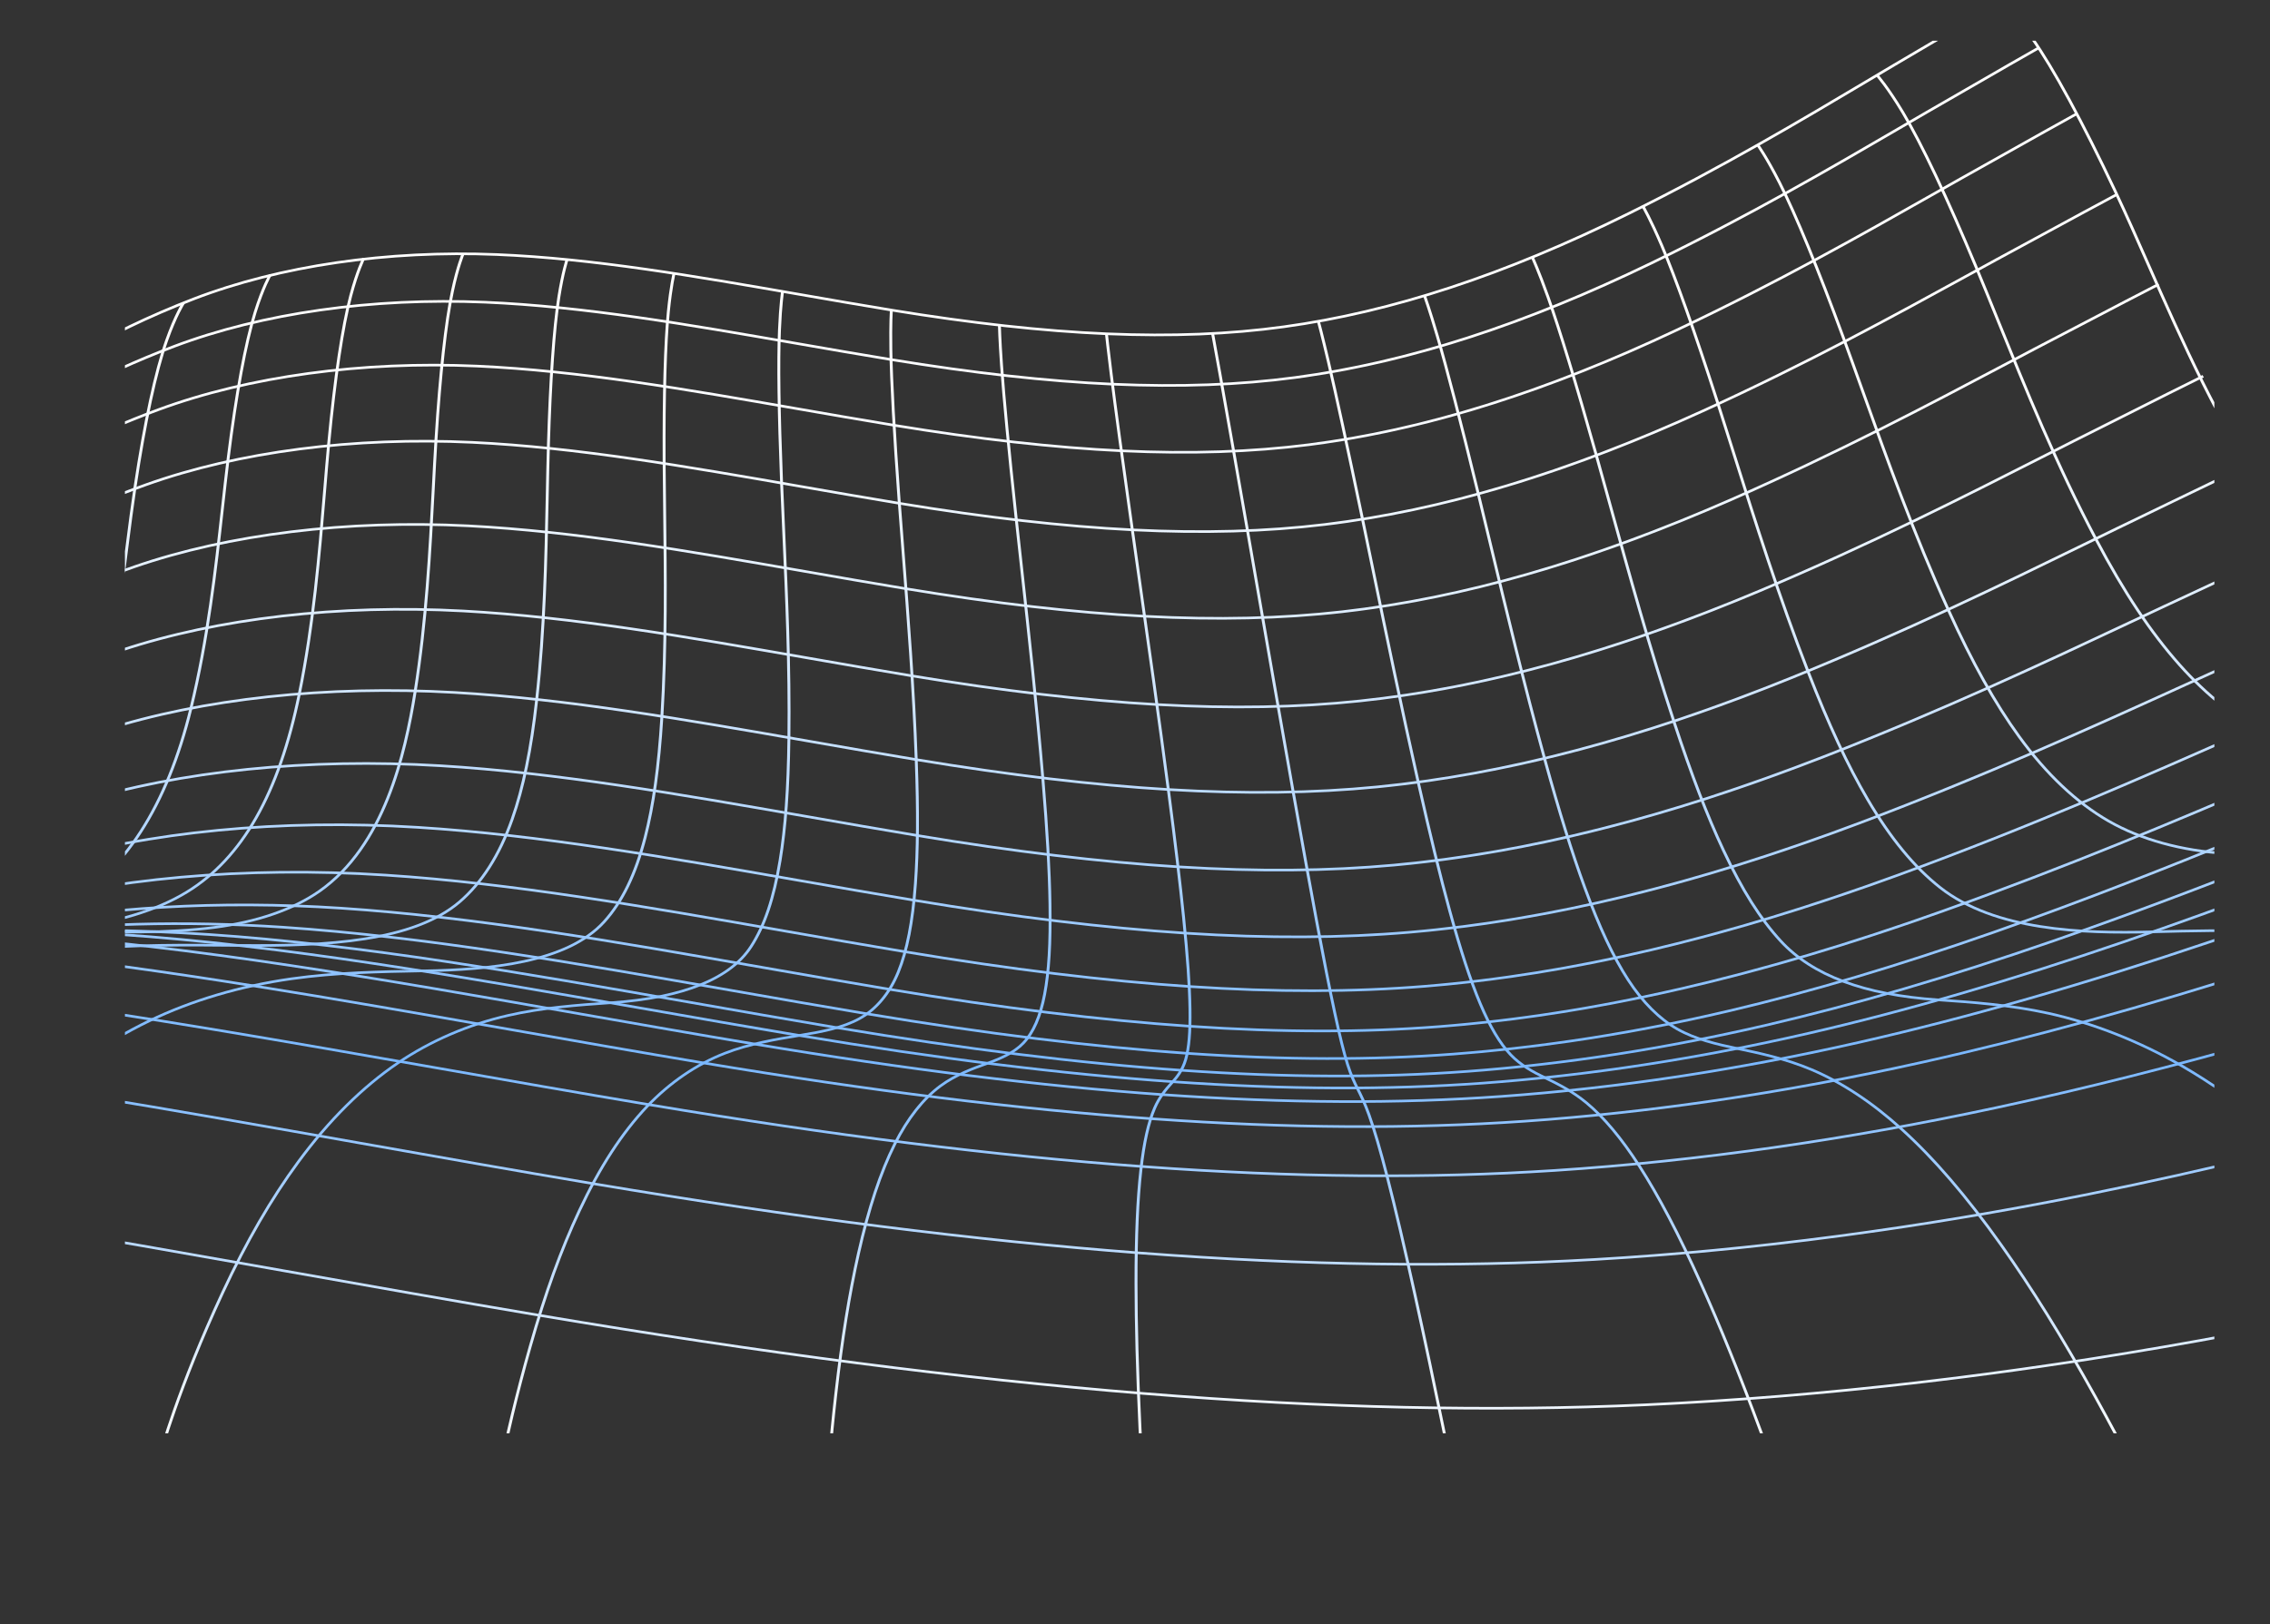 <?xml version="1.0" encoding="UTF-8"?><svg xmlns="http://www.w3.org/2000/svg" xmlns:xlink="http://www.w3.org/1999/xlink" viewBox="0 0 2822.6 2020.3"><rect x="0" y="0" width="2822.6" height="2020.3" fill="#333333" stroke="none"/><defs><style>.cls-1{fill:url(#linear-gradient-3);}.cls-1,.cls-2,.cls-3,.cls-4,.cls-5,.cls-6,.cls-7,.cls-8,.cls-9,.cls-10,.cls-11,.cls-12,.cls-13,.cls-14,.cls-15,.cls-16,.cls-17,.cls-18,.cls-19,.cls-20,.cls-21,.cls-22,.cls-23,.cls-24,.cls-25,.cls-26,.cls-27,.cls-28,.cls-29,.cls-30,.cls-31,.cls-32,.cls-33,.cls-34,.cls-35,.cls-36,.cls-37,.cls-38,.cls-39{mix-blend-mode:multiply;}.cls-2{fill:url(#linear-gradient-24);}.cls-3{fill:url(#linear-gradient-31);}.cls-4{fill:url(#linear-gradient-29);}.cls-5{fill:url(#linear-gradient-35);}.cls-6{fill:url(#linear-gradient-22);}.cls-7{fill:url(#linear-gradient-13);}.cls-8{fill:url(#linear-gradient-11);}.cls-9{fill:url(#linear-gradient-10);}.cls-10{fill:url(#linear-gradient-19);}.cls-11{fill:url(#linear-gradient);}.cls-12{fill:url(#linear-gradient-4);}.cls-13{fill:url(#linear-gradient-18);}.cls-14{fill:url(#linear-gradient-16);}.cls-15{fill:url(#linear-gradient-17);}.cls-16{fill:url(#linear-gradient-21);}.cls-40{isolation:isolate;}.cls-17{fill:url(#linear-gradient-37);}.cls-18{fill:url(#linear-gradient-28);}.cls-19{fill:url(#linear-gradient-26);}.cls-20{fill:url(#linear-gradient-38);}.cls-21{fill:url(#linear-gradient-6);}.cls-41{clip-path:url(#clippath-1);}.cls-22{fill:url(#linear-gradient-5);}.cls-23{fill:url(#linear-gradient-33);}.cls-24{fill:url(#linear-gradient-32);}.cls-25{fill:url(#linear-gradient-34);}.cls-26{fill:url(#linear-gradient-25);}.cls-27{fill:url(#linear-gradient-9);}.cls-28{fill:url(#linear-gradient-30);}.cls-29{fill:url(#linear-gradient-8);}.cls-30{fill:url(#linear-gradient-39);}.cls-31{fill:url(#linear-gradient-15);}.cls-42{fill:none;}.cls-32{fill:url(#linear-gradient-36);}.cls-33{fill:url(#linear-gradient-2);}.cls-34{fill:url(#linear-gradient-27);}.cls-35{fill:url(#linear-gradient-12);}.cls-36{fill:url(#linear-gradient-7);}.cls-37{fill:url(#linear-gradient-23);}.cls-38{fill:url(#linear-gradient-14);}.cls-39{fill:url(#linear-gradient-20);}</style><clipPath id="clippath-1"><rect class="cls-42" x="155.34" y="50.62" width="2598.08" height="1732.05"/></clipPath><linearGradient id="linear-gradient" x1="1411.3" y1="374.48" x2="1411.3" y2="1823.29" gradientUnits="userSpaceOnUse"><stop offset="0" stop-color="#fff"/><stop offset=".09" stop-color="#f9fbff"/><stop offset=".21" stop-color="#e8f3ff"/><stop offset=".35" stop-color="#cde4ff"/><stop offset=".5" stop-color="#a7d0ff"/><stop offset=".65" stop-color="#79b7ff"/><stop offset=".79" stop-color="#b1d5ff"/><stop offset=".93" stop-color="#e9f3ff"/><stop offset="1" stop-color="#fff"/></linearGradient><linearGradient id="linear-gradient-2" y1="374.48" y2="1823.29" xlink:href="#linear-gradient"/><linearGradient id="linear-gradient-3" x1="19.67" y1="374.48" x2="19.67" y2="1823.29" xlink:href="#linear-gradient"/><linearGradient id="linear-gradient-4" x1="65.25" y1="374.48" x2="65.25" y2="1823.29" xlink:href="#linear-gradient"/><linearGradient id="linear-gradient-5" x1="114.87" y1="374.48" x2="114.87" y2="1823.3" xlink:href="#linear-gradient"/><linearGradient id="linear-gradient-6" x1="168.81" y1="374.48" x2="168.81" y2="1823.29" xlink:href="#linear-gradient"/><linearGradient id="linear-gradient-7" x1="226.96" y1="374.48" x2="226.96" y2="1823.29" xlink:href="#linear-gradient"/><linearGradient id="linear-gradient-8" x1="288.77" y1="374.48" x2="288.77" y2="1823.29" xlink:href="#linear-gradient"/><linearGradient id="linear-gradient-9" x1="353.43" y1="374.48" x2="353.43" y2="1823.3" xlink:href="#linear-gradient"/><linearGradient id="linear-gradient-10" x1="419.97" y1="374.48" x2="419.97" y2="1823.29" xlink:href="#linear-gradient"/><linearGradient id="linear-gradient-11" x1="590.02" y1="374.48" x2="590.02" y2="1823.12" xlink:href="#linear-gradient"/><linearGradient id="linear-gradient-12" x1="876.34" y1="374.48" x2="876.34" y2="1823.29" xlink:href="#linear-gradient"/><linearGradient id="linear-gradient-13" x1="1163.99" y1="374.48" x2="1163.99" y2="1823.29" xlink:href="#linear-gradient"/><linearGradient id="linear-gradient-14" x1="1427.81" y1="374.48" x2="1427.81" y2="1823.29" xlink:href="#linear-gradient"/><linearGradient id="linear-gradient-15" x1="1675.49" y1="374.48" x2="1675.49" y2="1823.29" xlink:href="#linear-gradient"/><linearGradient id="linear-gradient-16" x1="1954.34" y1="374.48" x2="1954.34" y2="1823.29" xlink:href="#linear-gradient"/><linearGradient id="linear-gradient-17" x1="2247.5" y1="374.48" x2="2247.5" y2="1823.29" xlink:href="#linear-gradient"/><linearGradient id="linear-gradient-18" x1="2363.21" y1="374.48" x2="2363.21" y2="1823.29" xlink:href="#linear-gradient"/><linearGradient id="linear-gradient-19" x1="2431.99" y1="374.48" x2="2431.99" y2="1823.29" xlink:href="#linear-gradient"/><linearGradient id="linear-gradient-20" x1="2503.25" y1="374.48" x2="2503.25" y2="1823.3" xlink:href="#linear-gradient"/><linearGradient id="linear-gradient-21" x1="2577.59" y1="374.48" x2="2577.59" y2="1823.3" xlink:href="#linear-gradient"/><linearGradient id="linear-gradient-22" x1="1267.99" y1="374.48" x2="1267.99" y2="1823.29" xlink:href="#linear-gradient"/><linearGradient id="linear-gradient-23" x1="1291.75" y1="374.48" x2="1291.75" y2="1823.29" xlink:href="#linear-gradient"/><linearGradient id="linear-gradient-24" x1="1316.51" y1="374.48" x2="1316.51" y2="1823.29" xlink:href="#linear-gradient"/><linearGradient id="linear-gradient-25" x1="1342.49" y1="374.48" x2="1342.49" y2="1823.29" xlink:href="#linear-gradient"/><linearGradient id="linear-gradient-26" x1="1370.18" y1="374.48" x2="1370.18" y2="1823.29" xlink:href="#linear-gradient"/><linearGradient id="linear-gradient-27" x1="1400.29" y1="374.48" x2="1400.29" y2="1823.29" xlink:href="#linear-gradient"/><linearGradient id="linear-gradient-28" y1="374.48" y2="1823.29" xlink:href="#linear-gradient"/><linearGradient id="linear-gradient-29" y1="374.48" y2="1823.29" xlink:href="#linear-gradient"/><linearGradient id="linear-gradient-30" y1="374.48" y2="1823.3" xlink:href="#linear-gradient"/><linearGradient id="linear-gradient-31" y1="374.48" y2="1823.29" xlink:href="#linear-gradient"/><linearGradient id="linear-gradient-32" y1="374.48" y2="1823.29" xlink:href="#linear-gradient"/><linearGradient id="linear-gradient-33" y1="374.49" y2="1823.29" xlink:href="#linear-gradient"/><linearGradient id="linear-gradient-34" y1="374.48" y2="1823.3" xlink:href="#linear-gradient"/><linearGradient id="linear-gradient-35" y1="374.48" y2="1823.29" xlink:href="#linear-gradient"/><linearGradient id="linear-gradient-36" y1="374.48" y2="1823.29" xlink:href="#linear-gradient"/><linearGradient id="linear-gradient-37" y1="374.48" y2="1823.29" xlink:href="#linear-gradient"/><linearGradient id="linear-gradient-38" y1="374.48" y2="1823.29" xlink:href="#linear-gradient"/><linearGradient id="linear-gradient-39" y1="374.48" y2="1823.29" xlink:href="#linear-gradient"/></defs><g class="cls-40"><g id="Layer_1"><g class="cls-41"><g><path class="cls-11" d="m612.15,1881.14c-117.01-19.84-235.56-40.89-350.21-61.24-86.18-15.3-174.19-30.92-261.94-46.1v3.29c87.52,15.14,175.3,30.72,261.25,45.98,114.65,20.36,233.21,41.4,350.23,61.25,608.71,103.18,1090.34,145.79,1515.75,134.11,220.93-6.12,454.51-26.31,695.37-60.03v-3.28c-240.86,33.73-474.54,53.96-695.48,60.07-425.14,11.68-906.53-30.91-1514.97-134.05Z"/><path class="cls-33" d="m2673.33,329.28c-14.23-32.27-27.68-62.75-41.17-91.34-41.03-86.92-77.05-153.24-104.15-191.8-21.98-31.24-36.74-44.66-37.36-45.22l-1.02-.92-1.21.7c-.49.29-50.4,29.24-134.02,78.71-10.89,6.44-22.3,13.23-34.21,20.33-79.38,47.26-178.17,106.08-295.52,164.22-154.05,76.28-294.12,122.38-428.75,140.9-133.74,18.38-288.58,11.77-487.28-20.8-37.91-6.22-76.16-12.88-113.16-19.32-132.36-23.04-257.38-44.81-377.66-49.77-136.2-5.57-270.2,14.03-377.33,55.18C125.87,414.27,46.16,466.82,0,502.56v4.26c45.49-35.54,125.62-88.94,241.91-133.69,106.64-40.97,240.09-60.48,375.76-54.93,120.02,4.95,244.91,26.69,377.15,49.71,37,6.44,75.27,13.11,113.19,19.33,199.11,32.63,354.32,39.25,488.46,20.82,135.07-18.59,275.5-64.8,429.93-141.26,117.49-58.2,216.34-117.06,295.77-164.35,11.91-7.09,23.31-13.88,34.2-20.32,76.34-45.16,124.57-73.22,132.76-77.98,3.68,3.55,17.32,17.35,35.87,43.73,27,38.41,62.92,104.57,103.88,191.33,13.48,28.56,26.91,59.02,41.14,91.27,41.85,94.91,88.8,201.28,152.59,292.36v-6.15c-62.08-89.86-108.15-194.18-149.27-287.41Z"/><path class="cls-1" d="m36.36,481.17c-.46.63-11.51,15.86-24.84,48.01-3.82,9.23-7.67,19.83-11.53,31.65v11.72c4.98-16.19,9.95-30.35,14.88-42.24,13.16-31.76,24.36-47.2,24.47-47.35l-2.98-1.79Z"/><path class="cls-12" d="m127.48,423.73c-.44.63-10.86,15.68-23.18,47.53-14.93,38.62-30.14,101.34-44.01,181.36-3.77,21.78-7.29,44.57-11.01,68.69-11.64,75.4-24.53,158.67-49.28,236.47v11.47c27.09-80.98,40.64-168.54,52.83-247.5,3.72-24.11,7.24-46.88,11-68.63,13.84-79.84,29-142.36,43.86-180.8,12.17-31.45,22.72-46.71,22.82-46.87l-3.02-1.73Z"/><path class="cls-22" d="m226.66,375.95c-.41.62-10.05,15.55-21.21,47.14-13.57,38.45-27.12,101.26-39.19,181.64-3.56,23.7-6.75,48.59-10.13,74.95-19.26,150.21-42.68,331.96-156.13,436.38v4.63c116.52-104.78,140.2-288.76,159.68-440.63,3.38-26.34,6.57-51.22,10.12-74.89,12.05-80.19,25.55-142.81,39.06-181.09,11.01-31.19,20.78-46.33,20.88-46.47l-3.08-1.65Z"/><path class="cls-21" d="m334.48,341c-.37.62-9.1,15.49-18.92,46.89-11.98,38.38-23.61,101.33-33.61,182.05-2.47,19.93-4.75,40.49-7.17,62.26-8.43,75.98-17.99,162.11-39.17,248.7-29.61,120.92-82.75,203.41-157.93,245.2-22.13,12.28-48.18,22.35-77.69,30.3v3.35c30.23-8.06,56.91-18.33,79.56-30.89,76.04-42.26,129.72-125.45,159.55-247.25,21.22-86.78,30.79-173,39.23-249.08,2.41-21.76,4.7-42.31,7.16-62.22,9.98-80.55,21.57-143.32,33.5-181.54,9.69-31.01,18.53-46.09,18.62-46.24l-3.15-1.53Z"/><path class="cls-36" d="m450.67,320.63c-.32.62-7.99,15.51-16.31,46.83-10.19,38.42-19.63,101.59-27.3,182.68-1.89,20.06-3.61,40.74-5.42,62.63-6.32,76.34-13.49,162.87-31.24,250.05-25.14,123.31-70.69,203.58-139.23,245.42-37.46,22.82-87.33,37.86-148.27,44.72-26.38,2.96-54.3,4.48-82.91,5.2v3.23c28.75-.73,56.81-2.25,83.35-5.23,61.49-6.92,111.9-22.14,149.83-45.26,69.38-42.35,115.41-123.32,140.75-247.52,17.78-87.36,24.96-173.97,31.29-250.39,1.81-21.88,3.52-42.56,5.42-62.6,7.65-80.93,17.07-143.94,27.22-182.21,8.21-30.95,15.99-46.05,16.06-46.21l-3.24-1.38Z"/><path class="cls-29" d="m574.21,314.94c-.28.62-6.75,15.61-13.43,46.96-8.21,38.57-15.26,102.04-20.37,183.55-1.27,20.2-2.36,41.03-3.51,63.07-4.02,76.71-8.57,163.66-22.49,251.48-12.58,79.2-38.52,190.98-118.16,247.02-32.23,22.63-77.25,38.19-130.37,44.93-57.44,7.31-123.18,6.04-186.75,4.81l-3.9-.07c-24.79-.48-49.88-.94-75.21-1.18v3.23c25.31.24,50.38.7,75.14,1.18l3.9.08c63.71,1.23,129.6,2.5,187.33-4.84,53.64-6.87,99.35-22.6,132.07-45.58,80.67-56.76,106.84-169.36,119.51-249.11,13.95-87.98,18.5-175,22.52-251.79,1.15-22.04,2.25-42.86,3.51-63.05,5.11-81.37,12.13-144.69,20.31-183.12,6.61-31.01,13.18-46.23,13.24-46.38l-3.32-1.19Z"/><path class="cls-27" d="m703.44,322.25c-.05.15-5.41,15.77-10.35,47.26-6.1,38.82-10.58,102.67-12.98,184.64-.6,20.34-1.03,41.56-1.47,63.5-1.57,77.13-3.35,164.54-13.15,253.07-6.82,61.45-16.49,108.48-30.45,147.99-15.61,44.15-37.44,78.43-64.88,101.89-57.2,48.81-164.04,54.64-270.98,53.66l-3.15-.03c-63.64-.58-129.46-1.19-196.9,4.93-34.12,3.1-67.17,7.96-99.12,14.35v3.31c32.05-6.44,65.21-11.33,99.47-14.44,67.25-6.1,132.96-5.49,196.5-4.91l3.16.03c107.69.98,215.36-4.95,273.48-54.55,27.88-23.84,50.03-58.58,65.83-103.26,14.04-39.74,23.76-86.97,30.6-148.65,9.82-88.66,11.6-176.15,13.17-253.34.45-21.93.88-43.14,1.47-63.48,2.39-81.85,6.87-145.57,12.94-184.27,4.9-31.19,10.17-46.6,10.22-46.75l-3.41-.96Z"/><path class="cls-9" d="m839.94,340.1l-3.49-.72c-.04.16-3.99,15.99-7.14,47.71-3.89,39.15-5.72,103.44-5.3,185.9.11,20.47.37,41.84.64,63.92.96,77.58,2.05,165.52-3.44,254.78-3.83,61.98-10.44,109.53-20.81,149.63-11.76,45.44-28.31,79.49-50.58,104.11-46.08,50.83-142.81,59.01-221.93,60.46l-2.43.04c-52.76.97-107.32,1.96-162.91,9.76-.84.12-1.69.24-2.54.36-62.46,9.03-122.88,27.02-174.9,52.07-57.68,27.8-112.56,66.88-163.13,116.16-7.43,7.24-14.73,14.77-21.98,22.43v5.01c8.11-8.65,16.28-17.12,24.61-25.24,50.29-49.01,104.86-87.88,162.19-115.51,52.37-25.22,113.18-43.19,176.31-52.08,55.35-7.77,109.79-8.76,162.43-9.73l2.42-.04c79.9-1.47,177.62-9.8,224.63-61.64,22.63-25.01,39.41-59.49,51.3-105.42,10.42-40.29,17.05-88.01,20.89-150.19,5.5-89.38,4.41-177.37,3.44-255-.27-22.08-.54-43.43-.64-63.9-.42-82.37,1.4-146.54,5.28-185.6,3.13-31.47,7.03-47.12,7.07-47.27Z"/><path class="cls-8" d="m200.54,1810.71l-3.47-.76c.22-.82,22.68-83.63,78.16-202.88,29.72-63.84,60.63-117.23,94.49-163.22,37.93-51.5,79.63-92.89,123.94-123.04,40.52-27.54,88.09-48.07,137.57-59.38,43.41-9.91,86.57-12.94,128.32-15.88l1.16-.08c88.2-6.22,145.91-29.37,171.55-68.86,16.84-25.97,28.27-59.89,35.97-106.74,6.7-40.76,10.18-88.88,10.95-151.43,1.11-90.05-2.9-178.56-6.44-256.65-1.01-22.19-1.98-43.66-2.79-64.24-3.29-82.96-4.16-147.71-2.51-187.25,1.34-32.01,3.87-48.06,3.89-48.22l3.54.46c-.03.16-2.53,16.07-3.86,47.88-1.64,39.46-.77,104.13,2.51,187.01.81,20.57,1.79,42.03,2.79,64.22,3.54,78.13,7.55,166.69,6.44,256.82-.78,62.7-4.27,110.95-11,151.86-7.77,47.27-19.35,81.55-36.43,107.9-26.28,40.45-84.95,64.15-174.36,70.44l-1.17.08c-41.59,2.92-84.6,5.95-127.72,15.79-49.02,11.21-96.15,31.55-136.3,58.84-43.99,29.92-85.41,71.05-123.11,122.24-33.73,45.82-64.54,99.04-94.17,162.69-55.37,118.99-77.77,201.57-77.99,202.39Z"/><path class="cls-35" d="m613.59,1882.94l-3.55-.42c.12-.83,12.52-84.88,47.55-208.32,18.94-66.69,38.38-120.43,61.2-169.1,25.57-54.5,53.19-97.03,84.44-130.01,28.23-29.76,61.91-52.78,97.41-66.59,31.13-12.09,64.25-17.53,93.48-22.33,27.32-4.48,53.52-9.45,73.87-20.78,20.33-11.34,36.65-30.94,47.19-56.67,11.05-27.03,17.82-61.82,21.29-109.47,3.05-41.99,3.38-89.26,1.07-153.25-3.28-90.74-10.22-179.8-16.34-258.38-1.74-22.36-3.43-43.98-4.96-64.71-6.16-83.44-9.73-148.66-10.34-188.61-.48-32.32.62-48.59.63-48.75l3.57.21c-.01.16-1.11,16.32-.62,48.5.6,39.9,4.18,105.06,10.33,188.44,1.53,20.72,3.21,42.34,4.95,64.69,6.12,78.61,13.06,167.7,16.35,258.5,2.32,64.1,1.99,111.46-1.07,153.57-3.49,47.98-10.33,83.05-21.51,110.38-10.82,26.42-27.65,46.58-48.67,58.3-20.88,11.63-47.44,16.67-75.11,21.21-29.04,4.77-61.95,10.17-92.71,22.11-35.01,13.61-68.24,36.34-96.11,65.72-31.01,32.72-58.44,74.98-83.86,129.17-22.75,48.52-42.14,102.11-61.03,168.64-34.98,123.24-47.35,207.11-47.47,207.94Z"/><path class="cls-7" d="m1024,1946.97l-3.58-.14c.01-.22,1.08-22.46,3.71-61.83,2.57-38.38,6.42-90.31,13.43-151.79,7.83-68.58,16.78-124.07,28.17-174.62,12.75-56.58,27.53-101.16,45.19-136.27,16.2-32.18,35.51-56.73,57.39-72.97,18.98-14.06,41.38-22.1,57.74-27.97,16.57-5.95,33.49-13.09,44.9-24.97,12.26-12.77,21.07-32.96,26.2-60.01,5.37-28.39,7.43-62.93,6.65-111.99-.66-42.06-3.45-91.31-8.78-154.97-7.67-91.53-17.55-181.27-26.26-260.45-2.47-22.39-4.85-44.05-7.08-64.81-9.02-83.9-15.29-149.58-18.14-189.92-2.3-32.62-2.6-49.06-2.61-49.22l3.58-.05c0,.16.31,16.53,2.6,49.07,2.85,40.3,9.11,105.94,18.12,189.81,2.23,20.76,4.62,42.41,7.08,64.8,8.71,79.2,18.59,168.96,26.26,260.52,5.34,63.74,8.13,113.05,8.8,155.18.77,49.27-1.29,84-6.7,112.58-5.32,28.03-14.16,48.17-27.03,61.58-11.92,12.41-29.29,19.77-46.29,25.86-16.14,5.79-38.24,13.72-56.79,27.46-21.46,15.92-40.44,40.08-56.4,71.81-17.55,34.89-32.25,79.24-44.95,135.58-11.36,50.44-20.29,105.83-28.11,174.3-7.01,61.42-10.86,113.31-13.42,151.65-2.64,39.34-3.7,61.56-3.71,61.78Z"/><path class="cls-38" d="m1432.56,1994.08l-3.57.22s-1.68-22.51-4.4-63.28c-2.61-39.3-6-92.5-8.95-155.53-3.29-70.27-4.84-127.31-4.88-179.5-.04-59.09,1.89-103.95,6.05-141.19,3.82-34.07,9.48-59.39,17.29-77.41,5.91-13.6,14.02-23.42,21.9-31.99,5.28-5.75,12.75-14.9,16.5-27.85,4.16-14.36,5.8-33.71,5.35-62.76-.46-29.15-2.92-64.32-7.98-114.02-4.33-42.56-10.25-92.29-18.64-156.5-12.06-92.3-24.89-182.75-36.21-262.56-3.18-22.4-6.25-44.06-9.17-64.83-11.9-84.59-20.87-150.67-25.92-191.11-4.11-32.87-5.81-49.41-5.83-49.58l3.56-.3c.01.16,1.71,16.68,5.82,49.51,5.05,40.43,14.01,106.49,25.92,191.06,2.92,20.77,5.99,42.43,9.17,64.83,11.32,79.82,24.16,170.28,36.22,262.6,8.39,64.24,14.32,114,18.65,156.58,5.07,49.8,7.53,85.04,8,114.28.46,29.35-1.22,48.97-5.46,63.62-3.94,13.58-11.71,23.12-17.21,29.1-7.69,8.37-15.59,17.93-21.32,31.11-7.7,17.74-13.28,42.78-17.06,76.55-4.16,37.12-6.07,81.88-6.03,140.86.04,52.14,1.59,109.13,4.87,179.36,2.95,63.01,6.33,116.19,8.94,155.48,2.71,40.76,4.39,63.25,4.39,63.26Z"/><path class="cls-31" d="m1841.36,2017.81s-4.52-23.05-12.81-64.77c-8.06-40.55-19-95.29-32.11-159.12-14.78-71.98-27.12-130.3-38.86-183.53-13.3-60.35-24.06-106.22-33.87-144.34-9.05-35.2-16.42-60.33-23.18-79.09-4.97-13.78-9.86-23.92-14.4-32.82-3.18-6.23-7.91-16.1-12.23-29.84-4.69-14.91-9.62-34.77-16-64.41-6.37-29.57-13.39-65.15-22.78-115.34-8.11-43.34-16.93-92-28.6-157.75-16.38-92.29-32.12-182.87-46-262.78l-11.6-66.71c-14.76-84.78-26.44-151.22-33.78-192.15-5.99-33.41-9.05-49.78-9.05-49.78l3.53-.54s3.06,16.37,9.06,49.8c7.34,40.93,19.02,107.38,33.78,192.16l11.6,66.71c13.88,79.91,29.62,170.48,46,262.77,11.67,65.75,20.49,114.39,28.59,157.72,9.38,50.17,16.4,85.72,22.76,115.26,6.36,29.54,11.27,49.32,15.93,64.14,4.25,13.51,8.91,23.23,12.04,29.36,4.59,8.99,9.53,19.23,14.56,33.17,6.79,18.85,14.18,44.07,23.26,79.36,9.81,38.16,20.58,84.06,33.9,144.44,11.74,53.25,24.09,111.58,38.87,183.57,13.11,63.84,24.04,118.58,32.11,159.14,8.29,41.72,12.81,64.77,12.81,64.77l-3.52.57Z"/><path class="cls-14" d="m2267.63,2011.56c-.08-.24-7.79-24.12-21.99-66.31-13.85-41.12-32.86-96.75-57.23-162.53-27.11-73.17-51.06-132.43-75.39-186.51-27.05-60.15-51.98-107.68-76.23-145.33-21.98-34.11-43.97-60.38-65.35-78.09-16.97-14.03-34.84-23.1-51.69-31.19-13.98-6.71-29.97-15.36-42.62-28.65-13.57-14.27-26.09-35.27-38.27-64.2-12.27-29.14-24.36-65.92-38.03-115.75-11.83-43.11-24.18-93.52-38.85-158.66-21.03-93.38-39.95-185.07-56.64-265.97-4.68-22.66-9.19-44.56-13.56-65.55-17.76-85.31-32.23-152.04-41.84-192.97-7.78-33.1-12.29-49.63-12.33-49.79l3.47-.78c.05.16,4.57,16.74,12.36,49.9,9.62,40.95,24.1,107.71,41.86,193.05,4.37,20.99,8.89,42.9,13.56,65.56,16.69,80.89,35.6,172.57,56.63,265.91,14.67,65.09,27,115.46,38.82,158.53,13.64,49.7,25.68,86.36,37.9,115.38,12.04,28.58,24.35,49.26,37.64,63.25,12.26,12.88,27.9,21.33,41.58,27.9,17.05,8.19,35.15,17.37,52.42,31.66,21.65,17.93,43.87,44.46,66.03,78.85,24.32,37.77,49.33,85.44,76.45,145.74,24.35,54.14,48.32,113.47,75.46,186.7,24.38,65.81,43.41,121.47,57.26,162.61,14.21,42.21,21.93,66.11,22,66.34l-3.43.91Z"/><path class="cls-15" d="m2606.52,1735.68c-40.66-73.25-78.9-134.87-116.9-188.4-42.79-60.24-83.3-107.39-123.87-144.14-36.81-33.32-74.73-58.35-112.71-74.38-32.66-13.78-66.07-20.75-92.92-26.35-25.14-5.25-51.53-11.42-73.49-23.86-22.26-12.63-42.65-33.06-60.61-60.7-18.46-28.43-35.55-64.81-53.8-114.48-15.79-43-31.54-93.5-49.57-158.91-25.78-93.61-47.92-185.8-67.45-267.14-5.5-22.91-10.82-45.05-15.98-66.25-20.91-85.83-38.3-152.8-50.3-193.68-9.73-33.15-15.73-49.6-15.79-49.76l-3.39,1.02c.06.16,6.03,16.54,15.73,49.57,11.99,40.84,29.36,107.77,50.27,193.55,5.16,21.2,10.48,43.34,15.98,66.24,19.54,81.36,41.69,173.57,67.48,267.23,18.05,65.5,33.82,116.07,49.65,159.15,18.33,49.89,35.52,86.46,54.11,115.1,18.25,28.1,39.04,48.89,61.79,61.8,22.43,12.71,49.15,18.96,74.58,24.28,26.69,5.57,59.9,12.49,92.22,26.13,37.6,15.88,75.18,40.68,111.69,73.74,40.39,36.58,80.75,83.56,123.4,143.6,37.93,53.42,76.11,114.95,116.71,188.1,37.06,66.77,65.45,123.59,86.04,165.64,21.12,43.13,32.49,67.65,32.6,67.89l3.3-1.25c-.11-.24-11.49-24.79-32.63-67.96-20.61-42.08-49.03-98.95-86.12-165.78Z"/><path class="cls-13" d="m2822.6,1400.43c-36.65-29.99-73.04-55.51-108.79-76.17-52.8-30.49-110.12-53.12-165.79-65.44-48.27-10.67-96.02-13.97-138.14-16.87-91.55-6.33-155.11-30.08-194.34-72.62-25.18-27.35-47.72-63.08-70.93-112.45-20.08-42.73-39.5-93.2-61.12-158.83-30.91-93.88-56.54-186.67-79.16-268.54-6.36-23.04-12.51-45.3-18.51-66.6-24.26-86.21-44.76-153.3-59.3-194.03-11.78-33-19.36-49.21-19.43-49.37l-3.29,1.26c.07.16,7.59,16.25,19.32,49.09,14.52,40.67,35,107.7,59.23,193.83,5.99,21.3,12.14,43.56,18.5,66.59,22.62,81.9,48.26,174.74,79.19,268.69,21.66,65.75,41.12,116.32,61.26,159.17,23.35,49.67,46.07,85.66,71.47,113.26,39.88,43.24,104.25,67.37,196.81,73.77,41.99,2.9,89.57,6.19,137.56,16.79,55.29,12.23,112.25,34.72,164.72,65.02,36.36,21.01,73.4,47.04,110.71,77.77v-4.32Z"/><path class="cls-10" d="m2822.6,1157.15c-50.6-2.31-99.17-1.05-146.46.22h-.46c-86.69,2.34-194.81-1.77-262.03-54.69-32.14-25.34-61.51-61.05-89.79-109.18-24.76-42.17-48.2-92.44-73.76-158.2-36.51-93.95-65.93-187.29-91.89-269.65-7.31-23.19-14.37-45.6-21.28-67.02-27.88-86.51-51.76-153.6-69.04-194.03-14-32.73-23.26-48.54-23.35-48.7l-3.16,1.52c.09.16,9.27,15.83,23.17,48.35,17.25,40.35,41.09,107.35,68.94,193.77,6.9,21.41,13.96,43.81,21.27,67,25.97,82.4,55.42,175.79,91.96,269.83,25.62,65.92,49.13,116.33,73.98,158.65,28.48,48.48,58.12,84.49,90.6,110.1,68.16,53.66,177.15,57.84,264.49,55.5h.47c47.26-1.28,95.81-2.54,146.35-.23v-3.24Z"/><path class="cls-39" d="m2822.6,1060.75c-18.54.42-36.75.3-54.12-.78-55.44-3.44-105.72-17.28-145.4-40.03-39.77-22.84-77.07-58.04-110.86-104.64-29.96-41.34-57.85-91.23-87.78-157-42.69-93.86-76.31-187.76-105.97-270.59-8.34-23.29-16.4-45.79-24.29-67.27-31.86-86.74-59.42-153.7-79.69-193.65-16.41-32.33-27.5-47.62-27.61-47.77l-2.98,1.78c.11.15,11.06,15.27,27.34,47.34,20.21,39.84,47.72,106.69,79.55,193.33,7.89,21.48,15.94,43.96,24.28,67.25,29.68,82.89,63.32,176.84,106.07,270.83,30.02,65.96,58.01,116.02,88.09,157.54,34.07,46.99,71.73,82.52,111.94,105.6,40.18,23.04,91.03,37.05,147.07,40.53,17.46,1.08,35.75,1.2,54.36.78v-3.23Z"/><path class="cls-16" d="m2822.6,913.72c-39.95-20.43-77.25-49.84-111.1-87.93-35.74-40.25-68.59-89.57-103.37-155.22-49.52-93.53-87.77-187.89-121.52-271.15-9.58-23.64-18.63-45.97-27.62-67.51-36.25-86.9-67.85-153.6-91.38-192.89-19.06-31.82-32.15-46.45-32.27-46.59l-2.77,2.04c.13.14,13.03,14.57,31.9,46.09,23.45,39.17,54.98,105.73,91.17,192.49,8.98,21.53,18.03,43.85,27.61,67.48,33.77,83.33,72.05,177.77,121.65,271.43,34.9,65.89,67.89,115.41,103.81,155.86,34.64,38.97,72.88,68.98,113.89,89.65v-3.74Z"/><path class="cls-6" d="m2534.08,58.14c-.52.29-52.41,29.77-139.32,80.13-11.3,6.55-23.15,13.45-35.51,20.66-82.4,48.04-184.94,107.82-306.44,166.75-159.31,77.23-304.1,123.78-442.77,142.27-137.79,18.33-297.22,11.23-501.75-22.34-39.03-6.41-78.42-13.27-116.52-19.9-136.2-23.72-264.84-46.12-388.57-51.45-140.07-5.98-277.7,13.59-387.58,55.11C120.42,465.4,48.83,507.16,0,540.93v4.07c48.64-33.86,120.68-76.19,217-112.65,109.38-41.34,246.48-60.83,386.02-54.87,123.48,5.32,251.99,27.7,388.06,51.4,38.1,6.64,77.5,13.5,116.55,19.91,204.92,33.63,364.73,40.74,502.92,22.36,3.97-.53,7.93-1.08,11.92-1.66,135.42-19.58,276.9-65.75,432.02-140.96,121.63-59,224.24-118.82,306.69-166.89,12.36-7.2,24.2-14.11,35.5-20.65,86.9-50.34,138.78-79.82,139.29-80.11l-1.9-2.74Z"/><path class="cls-37" d="m2581.63,139.97c-.53.29-54.35,30.04-144.45,80.81-11.68,6.58-23.92,13.52-36.69,20.77-85.33,48.39-191.53,108.61-317.04,167.8-164.34,77.47-313.55,124.02-456.15,142.17-141.62,18.01-305.37,10.33-515.33-24.19-40.07-6.59-80.51-13.64-119.62-20.46-139.79-24.36-271.83-47.38-398.8-53.15-143.67-6.49-284.74,12.8-397.21,54.28-82.68,30.56-147.98,65.41-196.34,95.97v3.95c48.36-30.75,114.07-66.03,197.69-96.93,111.99-41.31,252.52-60.5,395.68-54.04,126.72,5.76,258.64,28.75,398.3,53.09,39.12,6.82,79.57,13.87,119.66,20.46,210.35,34.58,374.46,42.28,516.47,24.21,6.32-.81,12.65-1.67,18.99-2.59,137.26-19.85,280.88-65.71,438.31-139.92,125.64-59.25,231.9-119.51,317.29-167.93,12.77-7.24,25-14.18,36.68-20.76,90.08-50.76,143.89-80.49,144.42-80.79l-1.87-2.76Z"/><path class="cls-2" d="m2631.19,240.53c-.55.29-56.28,30.08-149.53,80.91-12.06,6.58-24.7,13.51-37.88,20.74-88.24,48.4-198.07,108.64-327.5,167.64-169.31,77.14-322.79,123.26-469.24,140.92-145.33,17.49-313.25,9.13-528.44-26.33-41.04-6.77-82.46-13.99-122.52-20.98-143.27-24.99-278.59-48.59-408.7-54.88-147.15-7.06-291.53,11.7-406.52,52.84-73.72,26.42-133.87,56.23-180.85,83.66v3.84c47.06-27.62,107.66-57.79,182.16-84.49,114.52-40.98,258.36-59.66,405.01-52.62,129.87,6.27,265.07,29.86,408.22,54.82,40.06,6.99,81.49,14.21,122.55,20.98,215.57,35.52,383.84,43.89,529.56,26.35,9.35-1.13,18.72-2.37,28.13-3.73,138.36-20,283.37-65.12,442.24-137.5,129.56-59.06,239.45-119.33,327.75-167.77,13.18-7.23,25.81-14.16,37.87-20.73,93.24-50.82,148.96-80.6,149.51-80.9l-1.82-2.78Z"/><path class="cls-26" d="m2683.22,352.18c-.57.29-58.28,30-154.81,80.69-12.46,6.54-25.51,13.44-39.12,20.63-91.26,48.22-204.84,108.24-338.3,166.8-174.41,76.49-332.27,121.96-482.64,138.98-149.13,16.84-321.27,7.72-541.74-28.69-42.04-6.95-84.47-14.35-125.51-21.52-146.78-25.62-285.41-49.82-418.68-56.68-150.69-7.71-298.41,10.41-415.95,51.02-66.03,22.85-121.46,48.42-166.47,72.73v3.77c45.17-24.52,101-50.39,167.75-73.49,117.09-40.44,264.28-58.49,414.47-50.81,133.03,6.85,271.55,31.03,418.21,56.63,41.04,7.16,83.48,14.57,125.55,21.52,220.84,36.47,393.33,45.59,542.82,28.72,12.96-1.47,25.98-3.15,39.06-5.04,139.03-20.1,284.97-64.19,444.7-134.24,133.59-58.61,247.23-118.66,338.54-166.91,13.61-7.19,26.65-14.08,39.11-20.62,96.52-50.68,154.21-80.39,154.78-80.68l-1.77-2.81Z"/><path class="cls-19" d="m2738.64,466.44c-.59.29-60.46,29.93-160.58,80.47-12.88,6.5-26.37,13.35-40.43,20.5-94.56,48.03-212.25,107.81-350.11,165.92-179.94,75.8-342.55,120.62-497.18,136.91-153.21,16.13-329.92,6.2-556.11-31.24-43.14-7.14-86.67-14.75-128.78-22.11-150.54-26.3-292.74-51.14-429.42-58.61-154.48-8.4-305.81,9.02-426.09,49.08-57.93,19.32-107.85,40.72-149.95,61.66v3.68c42.3-21.13,92.65-42.77,151.19-62.3,119.84-39.9,270.64-57.26,424.64-48.89,136.44,7.46,278.52,32.28,428.95,58.56,42.11,7.35,85.66,14.96,128.81,22.11,226.55,37.5,403.59,47.43,557.17,31.27,17.08-1.8,34.23-3.95,51.51-6.45,139.59-20.18,286.34-63.17,446.76-130.75,137.99-58.15,255.74-117.96,350.36-166.02,14.06-7.14,27.54-13.99,40.42-20.49,100.1-50.53,159.96-80.16,160.55-80.45l-1.72-2.83Z"/><path class="cls-34" d="m2798.92,575.14c-.62.29-63,29.98-167.26,80.57-13.39,6.5-27.4,13.34-42.02,20.48-98.34,48.02-220.73,107.79-363.64,165.63-186.29,75.36-354.37,119.61-513.82,135.29-157.88,15.46-339.81,4.68-572.56-33.93-44.38-7.36-89.18-15.2-132.5-22.77-154.89-27.08-301.18-52.66-441.76-60.78-158.83-9.13-314.24,7.66-437.59,47.29-47.88,15.41-90.45,32.22-127.77,49.09v3.62c37.58-17.05,80.53-34.08,128.97-49.66,122.91-39.47,277.82-56.21,436.16-47.11,140.35,8.11,286.54,33.67,441.31,60.73,43.33,7.57,88.13,15.41,132.53,22.78,233.1,38.66,415.37,49.45,573.6,33.96,21.54-2.12,43.22-4.75,65.09-7.92,140.45-20.31,288.32-62.31,449.81-127.63,143.03-57.89,265.48-117.69,363.88-165.74,14.61-7.14,28.62-13.98,42.01-20.47,104.24-50.58,166.62-80.26,167.23-80.56l-1.67-2.86Z"/><path class="cls-18" d="m2690.71,752.44c-13.99,6.54-28.63,13.42-43.89,20.6-102.88,48.39-230.91,108.61-379.89,166.64-193.84,75.47-368.4,119.51-533.67,134.66-163.45,14.91-351.65,3.24-592.26-36.75-45.88-7.63-92.19-15.73-136.97-23.57-160.08-28.01-311.29-54.47-456.53-63.26-164.01-9.88-324.25,6.41-451.18,45.89-34.83,10.85-66.94,22.44-96.32,34.28v3.55c29.69-12,62.16-23.76,97.48-34.77,126.48-39.34,286.22-55.58,449.78-45.72,145.01,8.78,296.11,35.22,456.08,63.21,44.79,7.84,91.11,15.94,137.01,23.58,240.95,40.04,429.46,51.73,593.26,36.79,26.23-2.4,52.7-5.53,79.44-9.4,142.08-20.54,291.87-61.88,455.29-125.51,149.1-58.08,277.2-118.33,380.13-166.74,15.26-7.18,29.9-14.06,43.88-20.6,55.79-26.07,100.11-46.63,130.25-60.57v-3.63c-30.16,13.94-75.08,34.78-131.89,61.33Z"/><path class="cls-4" d="m2757.26,831.77c-14.76,6.67-30.21,13.69-46.31,21.01-108.44,49.3-243.39,110.65-399.82,169.52-203.06,76.39-385.57,120.72-557.95,135.53-170.24,14.56-366.09,1.94-616.36-39.73-47.73-7.95-95.91-16.39-142.49-24.54-166.46-29.15-323.68-56.67-474.62-66.17-170.34-10.67-336.41,5.35-467.6,45.1-18.14,5.5-35.44,11.32-52.11,17.32v3.48c17-6.15,34.69-12.11,53.24-17.74,130.77-39.62,296.34-55.58,466.21-44.94,150.72,9.48,307.84,36.99,474.19,66.12,46.6,8.16,94.78,16.59,142.53,24.55,250.6,41.72,446.77,54.36,617.35,39.76,31.05-2.67,62.42-6.29,94.18-10.88,144.95-20.96,297.97-62.12,464.81-124.88,156.54-58.91,291.56-120.3,400.05-169.62,16.1-7.32,31.54-14.34,46.31-21.01,23.18-10.47,44.46-20.07,63.74-28.73v-3.61c-19.69,8.86-41.51,18.69-65.34,29.45Z"/><path class="cls-28" d="m2784.49,911.83c-115.36,50.94-258.93,114.34-424.61,174.89-214.53,78.36-406.87,123.62-588.01,138.33-178.61,14.46-383.93.83-646.17-42.89-50.03-8.35-100.52-17.19-149.35-25.75-174.34-30.54-339.01-59.39-496.99-69.63-174.61-11.26-344.35,3.96-479.37,42.78v3.38c134.76-38.92,304.48-54.2,479.11-42.94,157.76,10.22,322.33,39.05,496.56,69.58,48.84,8.56,99.33,17.4,149.38,25.75,262.56,43.78,468.2,57.42,647.14,42.93,35.89-2.92,72.2-7.03,109.05-12.36,149.49-21.62,307.6-63.24,479.97-126.2,165.8-60.59,309.43-124.01,424.84-174.98,12.6-5.57,24.7-10.9,36.54-16.11v-3.6c-12.33,5.43-24.95,10.99-38.11,16.8Z"/><path class="cls-3" d="m2414.85,1131.71c-228.76,81.62-433.28,128.57-625.3,143.5-188.95,14.64-405.98-.07-683-46.31-52.88-8.83-106.25-18.18-157.86-27.23-184.08-32.26-357.95-62.74-524.6-73.76-151.02-9.95-298.17-1.29-424.09,24.37v3.31c125.74-25.7,272.84-34.39,423.83-24.45,166.44,11.01,340.21,41.47,524.18,73.71,51.61,9.05,104.99,18.4,157.89,27.23,277.35,46.29,494.68,61.02,683.96,46.35,40.7-3.17,81.97-7.77,123.9-13.84,156.24-22.59,321.8-65.45,502.4-129.88,154.52-55.16,291.61-112.78,406.44-162.1v-3.58c-115.09,49.44-252.66,107.31-407.75,162.67Z"/><path class="cls-24" d="m2780,1042.55c-80.11,32.6-186.8,75.19-301.75,115.49-118.79,41.64-226.15,73.55-328.18,97.56-116.08,27.3-231.59,45.41-343.32,53.83-201.61,15.15-433.01-.76-728.25-50.07-56.38-9.42-113.27-19.4-168.29-29.04-196.05-34.38-381.23-66.85-558.51-78.72-122.74-8.19-242.69-4.84-351.7,9.23v3.26c108.88-14.1,228.77-17.45,351.44-9.27,177.07,11.87,362.14,44.32,558.09,78.67,55.03,9.65,111.93,19.63,168.33,29.05,295.55,49.37,527.26,65.29,729.19,50.12,47.39-3.57,95.44-8.89,143.93-15.9,66.07-9.55,132.94-22.26,200-38.03,102.17-24.05,209.65-56,328.57-97.67,115.03-40.33,221.78-82.94,301.93-115.56,13.98-5.69,27.63-11.28,41.13-16.83v-3.55c-13.97,5.74-28.1,11.53-42.6,17.43Z"/><path class="cls-23" d="m2552.83,1168.67c-129.62,44.82-246.49,79.12-357.29,104.86-125.72,29.18-250.59,48.5-371.15,57.4-217.04,15.98-465.95-1.28-783.33-54.32-60.68-10.15-121.9-20.89-181.11-31.27-210.57-36.93-409.46-71.82-599.59-84.65-92.47-6.22-179.68-6.92-260.36-2.3v3.24c80.58-4.63,167.7-3.93,260.1,2.28,189.92,12.82,388.71,47.68,599.17,84.6,59.21,10.39,120.45,21.13,181.15,31.27,317.7,53.09,566.91,70.37,784.27,54.37,52.67-3.89,106.16-9.76,160.19-17.57,69.84-10.1,140.57-23.44,211.56-39.92,110.94-25.78,227.94-60.11,357.68-104.98,97.95-33.88,190.63-69.32,268.49-100.04v-3.53c-78.11,30.84-171.28,66.48-269.77,100.55Z"/><path class="cls-25" d="m2641.95,1169.32c-143.04,48.89-271.65,86.24-393.18,114.19-137.43,31.59-273.67,52.45-404.96,62.01-235.59,17.09-505.57-1.73-849.64-59.25-65.83-11.01-132.24-22.66-196.46-33.93-228.04-40.01-443.43-77.8-648.98-91.72-51.21-3.46-100.8-5.29-148.74-5.65v3.23c47.85.36,97.35,2.19,148.47,5.64,205.33,13.9,420.63,51.68,648.56,91.67,64.23,11.27,130.64,22.92,196.49,33.93,344.39,57.57,614.66,76.41,850.58,59.29,58.58-4.26,118.14-10.77,178.35-19.48,74.94-10.84,150.9-25.08,227.2-42.61,121.66-27.98,250.39-65.37,393.56-114.3,62.29-21.29,122.76-43.18,179.39-64.36v-3.5c-56.99,21.32-117.9,43.38-180.65,64.84Z"/><path class="cls-5" d="m2749.53,1169.17c-159.53,53.79-302.51,94.82-437.1,125.41-151.61,34.44-301.54,57.13-445.64,67.45-257.71,18.39-552.71-2.31-928.39-65.14-71.97-12.04-144.54-24.78-214.73-37.1-248.7-43.65-483.62-84.88-707.33-100.08-5.5-.37-10.88-.62-16.35-.96v3.24c5.38.33,10.67.58,16.08.95,223.5,15.19,458.32,56.4,706.92,100.03,70.2,12.32,142.78,25.06,214.77,37.11,375.99,62.88,671.29,83.59,929.32,65.18,65.84-4.71,132.88-12.01,200.76-21.82,80.88-11.69,162.93-26.97,245.47-45.72,134.72-30.63,277.82-71.68,437.48-125.52,24.21-8.16,48.15-16.42,71.82-24.69v-3.47c-24.07,8.42-48.43,16.82-73.07,25.13Z"/><path class="cls-32" d="m2389.61,1319.64c-168.55,37.55-334.73,62.2-493.95,73.25-283.62,19.61-607.88-3.41-1020.44-72.45-79.15-13.26-158.96-27.27-236.14-40.82-222.71-39.11-435.32-76.43-639.08-97.95v3.25c203.51,21.52,415.92,58.8,638.4,97.87,77.18,13.56,157,27.57,236.17,40.83,412.88,69.1,737.42,92.14,1021.36,72.5,75.85-5.26,153.26-13.6,231.77-24.96,86.49-12.51,174.32-28.66,262.76-48.37,133.92-29.86,275.84-68.95,432.14-119.02v-3.43c-156.66,50.23-298.85,89.41-432.99,119.32Z"/><path class="cls-17" d="m2483.62,1375.71c-188.49,40.52-373.69,66.91-550.49,78.43-313.48,20.36-671.29-5.65-1126.04-81.86-87.38-14.65-175.45-30.13-260.63-45.1-188.58-33.14-370.59-65.11-546.47-88.98v3.27c175.65,23.85,357.43,55.79,545.79,88.89,85.18,14.97,173.26,30.45,260.66,45.1,455.06,76.26,813.16,102.29,1126.95,81.91,91.02-5.93,184.26-15.8,279.03-29.5,89.51-12.94,180.38-29.3,272.02-49.01,106.95-23,218.81-51.19,338.15-85.22v-3.39c-119.66,34.15-231.8,62.41-338.98,85.47Z"/><path class="cls-20" d="m2597.78,1483.49c-211.58,42.67-418.68,70.06-615.53,81.41-347.22,19.94-742.71-10.04-1244.63-94.35-96.6-16.23-194.45-33.57-289.08-50.33-113.78-20.16-231.43-41-345.94-59.73-35.29-5.77-69.38-11.17-102.6-16.29v3.28c33.02,5.09,66.89,10.45,101.96,16.19,114.49,18.73,232.13,39.57,345.89,59.72,94.63,16.76,192.49,34.1,289.11,50.33,502.22,84.36,898,114.36,1245.51,94.4,115.63-6.67,234.76-18.86,356.29-36.43,85.55-12.37,172.3-27.41,259.79-45.05,72.3-14.59,146.78-31.22,224.05-50.04v-3.35c-77.55,18.9-152.28,35.6-224.82,50.23Z"/><path class="cls-30" d="m2735.02,1665.69c-237.92,43.03-469.73,69.91-689,79.9-384.55,17.43-821.43-17.91-1374.85-111.22-106.47-17.96-214.31-37.08-318.6-55.57-115.93-20.55-235.47-41.73-352.56-61.21v3.29c116.86,19.45,236.17,40.58,351.87,61.1,104.3,18.49,212.16,37.62,318.64,55.57,553.71,93.36,990.85,128.72,1375.69,111.27,157.33-7.17,321.09-23.02,488.93-47.29,66.28-9.58,133.19-20.48,200.59-32.67,28.52-5.16,57.51-10.62,86.88-16.35v-3.31c-29.62,5.78-58.84,11.29-87.58,16.49Z"/></g></g></g></g></svg>